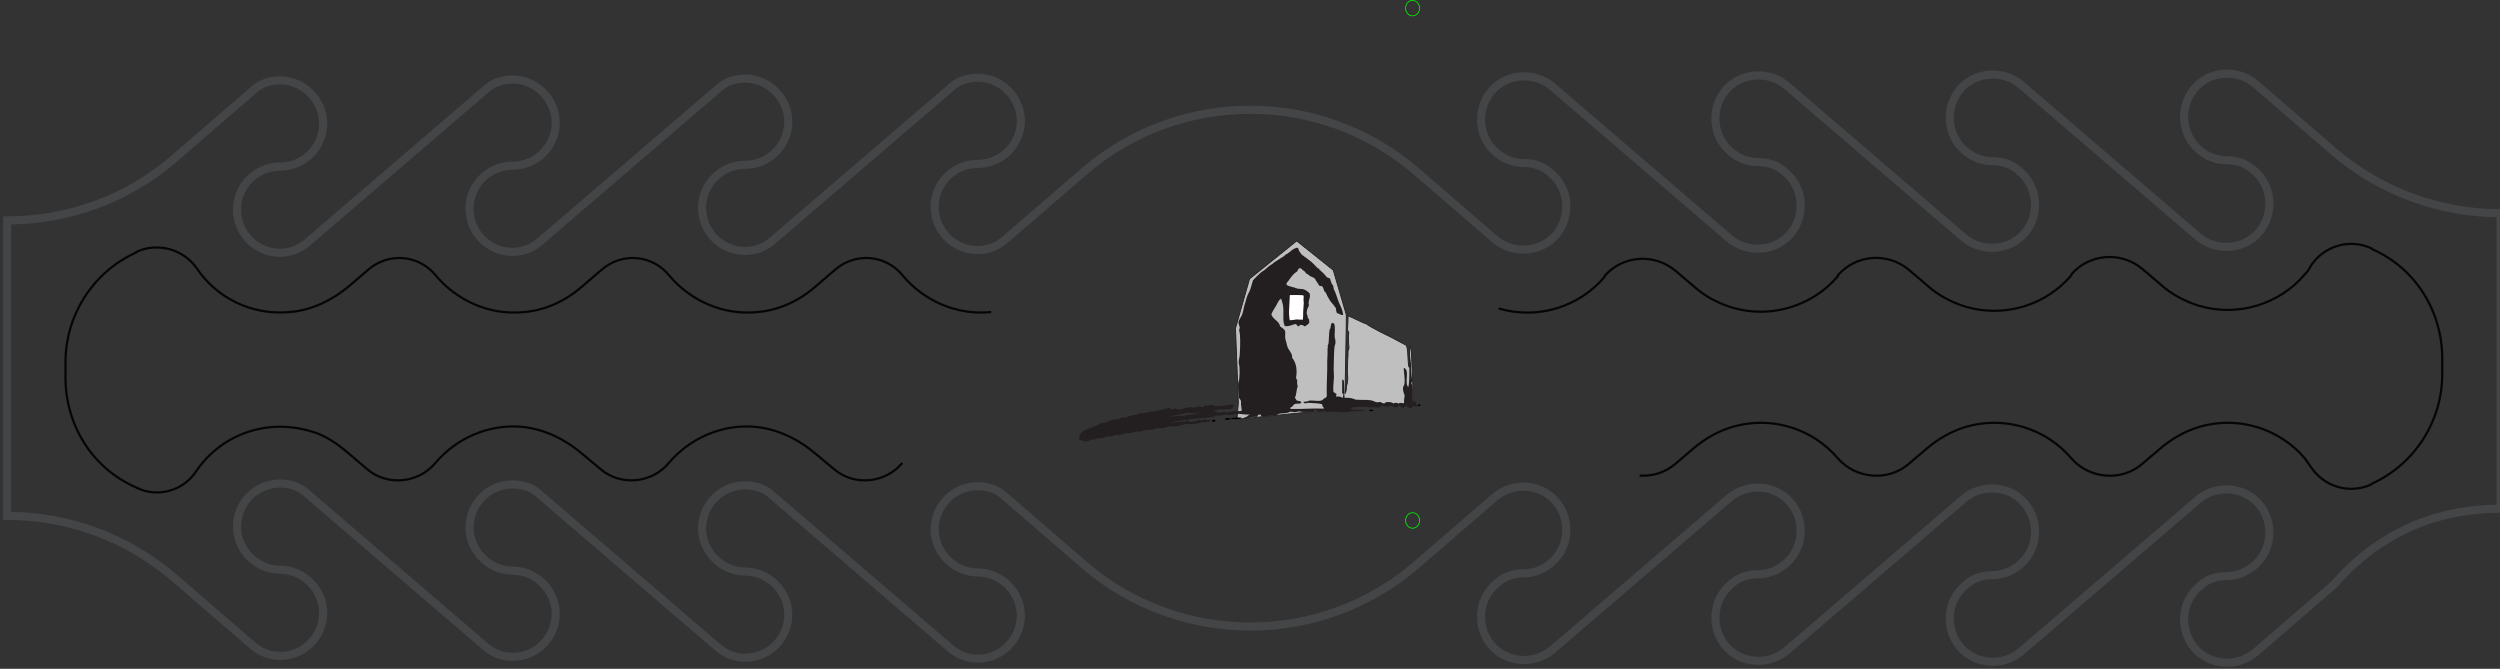 <?xml version="1.0" encoding="UTF-8" standalone="no"?>
<!-- Created with Inkscape (http://www.inkscape.org/) -->

<svg
   xmlns:dc="http://purl.org/dc/elements/1.1/"
   xmlns:cc="http://creativecommons.org/ns#"
   xmlns:rdf="http://www.w3.org/1999/02/22-rdf-syntax-ns#"
   xmlns:svg="http://www.w3.org/2000/svg"
   xmlns="http://www.w3.org/2000/svg"
   xmlns:sodipodi="http://sodipodi.sourceforge.net/DTD/sodipodi-0.dtd"
   xmlns:inkscape="http://www.inkscape.org/namespaces/inkscape"
   width="98.284mm"
   height="26.292mm"
   viewBox="0 0 98.284 26.292"
   version="1.1"
   id="svg8"
   inkscape:version="0.92.4 (5da689c313, 2019-01-14)"
   sodipodi:docname="earsaver.svg">
  <rect x="0" y="0" width="98.284" height="26.292" fill="#333333" stroke="none"/>
  <defs
     id="defs2">
    <clipPath
       id="clipPath1267"
       clipPathUnits="userSpaceOnUse">
      <path
         inkscape:connector-curvature="0"
         id="path1265"
         d="M 0,792 H 1368 V 0 H 0 Z" />
    </clipPath>
    <clipPath
       id="clipPath1279"
       clipPathUnits="userSpaceOnUse">
      <path
         inkscape:connector-curvature="0"
         id="path1277"
         d="M 0,792 H 1368 V 0 H 0 Z" />
    </clipPath>
    <clipPath
       id="clipPath1727"
       clipPathUnits="userSpaceOnUse">
      <path
         inkscape:connector-curvature="0"
         id="path1725"
         d="M 0,792 H 1368 V 0 H 0 Z" />
    </clipPath>
  </defs>
  <sodipodi:namedview
     id="base"
     pagecolor="#ffffff"
     bordercolor="#666666"
     borderopacity="1.0"
     inkscape:pageopacity="0.0"
     inkscape:pageshadow="2"
     inkscape:zoom="1.979899"
     inkscape:cx="340.01935"
     inkscape:cy="5.9295573"
     inkscape:document-units="mm"
     inkscape:current-layer="layer1"
     showgrid="false"
     fit-margin-top="0"
     fit-margin-left="0"
     fit-margin-right="0"
     fit-margin-bottom="0"
     inkscape:window-width="1920"
     inkscape:window-height="986"
     inkscape:window-x="-11"
     inkscape:window-y="-11"
     inkscape:window-maximized="1" />
  <g
     inkscape:label="Layer 1"
     inkscape:groupmode="layer"
     id="layer1"
     transform="translate(-15.87,-124.11)">
    <g
       id="g2907">
      <g
         transform="matrix(0.353,0,0,-0.353,-176.288,278.195)"
         id="g1261">
        <g
           clip-path="url(#clipPath1267)"
           id="g1263">
          <g
             transform="translate(822.85,379.851)"
             id="g1269">
            <path
               inkscape:connector-curvature="0"
               id="path1271"
               style="fill:none;stroke:#434547;stroke-width:0.9;stroke-linecap:round;stroke-linejoin:miter;stroke-miterlimit:4;stroke-dasharray:none;stroke-opacity:1"
               d="m 0,0 v 32.9 c -6.6,0 -13.199,2.3 -18.5,6.8 l -8.8,7.6 c -2,1.7 -5.099,1.5 -6.8,-0.5 -1.7,-2 -1.5,-5.1 0.5,-6.8 0.901,-0.8 2,-1.2 3.1,-1.2 1.2,0 2.301,-0.4 3.101,-1.2 2,-1.7 2.2,-4.8 0.5,-6.8 -1.701,-2 -4.8,-2.2 -6.8,-0.5 l -19.7,16.9 c -2,1.7 -5.101,1.5 -6.8,-0.5 -1.7,-2 -1.5,-5.1 0.5,-6.8 0.899,-0.8 2,-1.2 3.099,-1.2 1.201,0 2.3,-0.4 3.1,-1.2 2,-1.7 2.2,-4.8 0.5,-6.8 -1.699,-2 -4.8,-2.2 -6.8,-0.5 l -19.7,16.9 c -2,1.7 -5.1,1.5 -6.8,-0.5 -1.7,-2 -1.5,-5.1 0.5,-6.8 0.901,-0.8 2,-1.2 3.101,-1.2 1.199,0 2.3,-0.4 3.099,-1.2 2,-1.7 2.201,-4.8 0.5,-6.8 -1.7,-2 -4.799,-2.2 -6.799,-0.5 L -105.6,47 c -2,1.7 -5.099,1.5 -6.799,-0.5 -1.701,-2 -1.5,-5.1 0.5,-6.8 0.899,-0.8 2,-1.2 3.099,-1.2 1.2,0 2.3,-0.4 3.1,-1.2 2,-1.7 2.2,-4.8 0.5,-6.8 -1.699,-2 -4.8,-2.2 -6.8,-0.5 l -8.8,7.6 c -10.599,9.1 -26.3,9.1 -36.9,0 l -8.8,-7.6 c -0.9,-0.8 -2,-1.2 -3.1,-1.2 -2.7,0 -4.8,2.2 -4.8,4.8 0,2.7 2.2,4.799 4.8,4.799 2.7,0 4.8,2.201 4.8,4.801 0,2.6 -2.2,4.8 -4.8,4.8 -1.2,0 -2.3,-0.4 -3.1,-1.2 l -19.7,-16.901 c -0.9,-0.799 -2,-1.199 -3.1,-1.199 -2.7,0 -4.8,2.199 -4.8,4.8 0,2.7 2.2,4.8 4.8,4.8 2.7,0 4.8,2.2 4.8,4.8 0,2.6 -2.2,4.799 -4.8,4.799 -1.2,0 -2.3,-0.399 -3.1,-1.199 l -19.7,-16.901 c -0.9,-0.799 -2,-1.199 -3.099,-1.199 -2.701,0 -4.801,2.199 -4.801,4.799 0,2.701 2.2,4.801 4.801,4.801 2.699,0 4.799,2.199 4.799,4.8 0,2.6 -2.2,4.799 -4.799,4.799 -1.201,0 -2.301,-0.4 -3.101,-1.199 l -19.7,-16.9 c -0.9,-0.801 -2,-1.2 -3.1,-1.2 -2.7,0 -4.8,2.2 -4.8,4.799 0,2.701 2.201,4.801 4.8,4.801 2.7,0 4.8,2.199 4.8,4.799 0,2.601 -2.2,4.8 -4.8,4.8 -1.2,0 -2.3,-0.4 -3.099,-1.199 L -259.2,38.899 C -264.3,34.5 -270.899,32.1 -277.7,32.1 V -0.801 c 6.801,0 13.301,-2.399 18.5,-6.8 l 8.801,-7.599 c 0.899,-0.801 2,-1.2 3.099,-1.2 2.7,0 4.8,2.2 4.8,4.799 0,2.6 -2.2,4.8 -4.8,4.8 -2.599,0 -4.8,2.2 -4.8,4.8 0,2.7 2.201,4.801 4.8,4.801 1.2,0 2.3,-0.401 3.1,-1.2 l 19.7,-16.901 c 0.9,-0.8 2,-1.2 3.101,-1.2 2.699,0 4.799,2.2 4.799,4.801 0,2.599 -2.2,4.8 -4.799,4.8 -2.601,0 -4.801,2.2 -4.801,4.799 0,2.701 2.2,4.8 4.801,4.8 1.199,0 2.299,-0.4 3.099,-1.2 l 19.7,-16.899 c 0.9,-0.801 2,-1.201 3.1,-1.201 2.7,0 4.8,2.201 4.8,4.8 0,2.6 -2.2,4.8 -4.8,4.8 -2.6,0 -4.8,2.2 -4.8,4.8 0,2.7 2.2,4.801 4.8,4.801 1.2,0 2.3,-0.401 3.1,-1.201 l 19.7,-16.9 c 0.9,-0.8 2,-1.2 3.1,-1.2 2.7,0 4.8,2.2 4.8,4.801 0,2.599 -2.2,4.799 -4.8,4.799 -2.6,0 -4.8,2.201 -4.8,4.8 0,2.7 2.2,4.8 4.8,4.8 1.2,0 2.3,-0.399 3.1,-1.2 l 8.8,-7.6 c 10.6,-9.099 26.301,-9.099 36.9,0 l 8.8,7.6 c 2,1.7 5.101,1.5 6.8,-0.5 1.7,-2 1.5,-5.1 -0.5,-6.8 -0.9,-0.8 -2,-1.2 -3.1,-1.2 -1.2,0 -2.3,-0.4 -3.099,-1.199 -2,-1.701 -2.201,-4.801 -0.5,-6.801 1.7,-2 4.799,-2.199 6.799,-0.5 l 19.701,16.9 c 2,1.7 5.099,1.5 6.799,-0.5 1.701,-2 1.5,-5.099 -0.5,-6.8 -0.9,-0.799 -2,-1.2 -3.099,-1.2 -1.2,0 -2.301,-0.4 -3.101,-1.2 -2,-1.7 -2.2,-4.8 -0.5,-6.8 1.7,-2 4.8,-2.2 6.8,-0.5 L -59.8,1.1 c 2,1.699 5.101,1.5 6.8,-0.5 1.7,-2 1.5,-5.101 -0.5,-6.801 -0.899,-0.8 -2,-1.199 -3.1,-1.199 -1.2,0 -2.299,-0.401 -3.099,-1.201 -2,-1.7 -2.2,-4.799 -0.5,-6.799 1.699,-2 4.8,-2.201 6.8,-0.5 l 19.7,16.899 c 2,1.7 5.099,1.5 6.8,-0.5 1.7,-2 1.5,-5.1 -0.5,-6.8 -0.901,-0.8 -2,-1.2 -3.101,-1.2 -1.199,0 -2.3,-0.399 -3.1,-1.2 -2,-1.7 -2.2,-4.8 -0.5,-6.8 1.701,-2 4.8,-2.2 6.8,-0.5 l 8.8,7.601 C -13.199,-2.3 -6.6,0 0,0 Z" />
          </g>
        </g>
      </g>
      <g
         transform="matrix(0.353,0,0,-0.353,-176.288,278.248)"
         id="g1723"
         clip-path="url(#clipPath1727)">
        <g
           id="g1729"
           transform="translate(669.272,379.309)">
          <path
             sodipodi:nodetypes="ccccccccccccccccccccsscccccccccccccccccccccccccccccccsscccccccccccccccc"
             d="m 41.977,22.993 c 4.4,-1.302 9,0.198 11.8,3.5 v 0.098 c 2,2.301 5.5,2.6 7.901,0.6 l 2,-1.698 c 1.199,-1.101 2.699,-1.902 4.299,-2.402 4.4,-1.299 9,0.201 11.8,3.5 v 0.1 c 2,2.302 5.5,2.601 7.901,0.601 l 2,-1.701 c 1.199,-1.098 2.699,-1.9 4.299,-2.4 4.4,-1.299 9,0.201 11.8,3.5 v 0.101 c 2,2.299 5.5,2.6 7.901,0.6 l 2,-1.701 c 1.199,-1.1 2.699,-1.899 4.299,-2.399 4.4,-1.299 9,0.201 11.8,3.5 0.301,0.299 0.5,0.6 0.7,1 1.5,2.201 4.3,3 6.701,1.899 0,0 0.099,0 0.099,-0.1 4.801,-2.098 7.801,-6.9 7.801,-12.199 v -1.701 c 0,-5.199 -3,-10 -7.801,-12.199 0,0 -0.099,0 -0.099,-0.1 -2.401,-1.101 -5.201,-0.3 -6.701,1.899 -0.2,0.301 -0.5,0.701 -0.7,1 -2.8,3.301 -7.4,4.801 -11.8,3.5 -1.6,-0.5 -3,-1.299 -4.299,-2.399 l -2,-1.701 c -2.301,-2 -5.901,-1.7 -7.901,0.6 -2.8,3.301 -7.4,4.801 -11.8,3.5 -1.6,-0.5 -3,-1.299 -4.299,-2.399 l -2,-1.701 c -2.301,-2 -5.901,-1.7 -7.901,0.6 -2.8,3.301 -7.4,4.801 -11.8,3.5 -1.6,-0.5 -3,-1.299 -4.299,-2.399 l -2,-1.701 C 60.546,4.709 59.101,4.281 57.686,4.375 m -82.109,1.416 c -1.899,-2.299 -5.399,-2.6 -7.6,-0.699 l -1.799,1.5 c -2.201,1.9 -4.4,2.9 -6.8,3.199 -3.901,0.4 -7.5,-1.299 -9.801,-4 -1.899,-2.299 -5.399,-2.6 -7.6,-0.699 l -1.799,1.5 c -2.201,1.9 -4.4,2.9 -6.8,3.199 -3.901,0.4 -7.5,-1.299 -9.801,-4 -1.899,-2.299 -5.399,-2.6 -7.599,-0.699 l -2,1.699 c -1.5,1.301 -2.8,2.101 -4.2,2.5 -5.3,1.601 -10.3,-0.6 -12.9,-4.5 -1.401,-2.1 -4.2,-2.899 -6.5,-1.799 -0.1,0 -0.1,0.1 -0.2,0.1 -4.8,2.099 -7.8,6.9 -7.8,12.199 v 1.702 c 0,5.198 3,10 7.8,12.198 0,0 0.1,0 0.1,0.101 2.4,1.1 5.199,0.3 6.699,-1.799 2.201,-3.302 6.1,-5.302 10.401,-4.901 2.4,0.2 4.699,1.3 6.599,2.901 l 2.1,1.799 c 2.301,2 5.701,1.701 7.601,-0.7 2.299,-2.7 5.899,-4.401 9.799,-4 2.401,0.2 4.701,1.3 6.5,2.901 l 2.1,1.799 c 2.3,2 5.701,1.701 7.601,-0.701 2.299,-2.699 5.899,-4.4 9.799,-4 2.4,0.201 4.701,1.301 6.5,2.902 l 2.1,1.799 c 2.3,2 5.701,1.701 7.601,-0.701 2.299,-2.699 5.899,-4.4 9.799,-4"
             style="fill:none;stroke:#040606;stroke-width:0.25;stroke-linecap:butt;stroke-linejoin:miter;stroke-miterlimit:10;stroke-dasharray:none;stroke-opacity:1"
             id="path1731"
             inkscape:connector-curvature="0" />
        </g>
      </g>
      <g
         inkscape:label="Layer 1"
         id="layer1-5"
         transform="matrix(0.25,0,0,0.25,41.637,113.26)">
        <g
           id="g3113-67"
           transform="matrix(0.282,0,0,0.282,60.616,75.497)">
          <path
             id="path3-4"
             d="M 176.85,69.496"
             inkscape:connector-curvature="0"
             style="clip-rule:evenodd;fill:#ec1c24;fill-rule:evenodd" />
          <path
             id="path5-8"
             d="m 207.839,112.125 -1.167,-29.107 -0.795,-4.482 c -0.889,-0.285 0.409,11.951 -0.394,12.486 -1.166,-0.533 -0.361,-12.162 -2.027,-12.438 -0.33,-0.055 -7.38,-4.041 -7.723,-4.121 -0.508,-0.123 -0.881,-0.547 -1.35,-0.701 -0.709,-0.232 -10.587,-5.137 -12.927,-6.992 -0.888,-0.011 -8.938,-4.155 -10.163,-4.469 0.001,0.152 -0.124,4.507 -0.126,4.649 -0.047,1.875 -0.592,3.256 0.528,4.477 -0.301,2.562 -0.181,5.424 0.108,8.797 0.059,0.666 -0.544,1.182 -0.521,1.887 0.035,1.051 -0.012,1.482 -0.042,2.477 -0.043,1.504 -0.278,3.555 -0.253,5.117 0.023,1.477 -0.17,3.121 -0.074,4.434 0.135,1.791 0.354,2.371 0.086,4.779 -0.205,0.623 -0.17,1.984 -0.603,2.271 -0.155,0.873 0.23,2.592 -0.8,4.492 l 0.651,-35.312 0.081,-8.625 -7.285,-24.912 -20.394,-16.312 -26.314,21.199 -7.811,27.48 1.602,41.494 -0.777,9.293 48.571,-4.939 2.258,-3.062 z m -60.954,-46.113 -8.332,-0.158 -1.066,-1.436 0.244,-14.506 9.422,0.179 z"
             inkscape:connector-curvature="0"
             style="clip-rule:evenodd;fill:#bfbfbf;fill-rule:evenodd;stroke:#231f20;stroke-width:0.5" />
          <rect
             id="rect7-1"
             height="16.364"
             width="10.806"
             y="49.37"
             x="136.709"
             style="clip-rule:evenodd;fill:#ffffff;fill-rule:evenodd" />
          <g
             id="g9-4">
            <g
               id="g11-16">
              <path
                 id="path13-0"
                 d="m 211.671,111.755 c -0.04,0.646 -0.367,0.98 -0.978,1 -0.002,-0.248 -0.291,-0.203 -0.477,-0.266 0.092,-0.952 0.823,-1.017 1.455,-0.734 z"
                 inkscape:connector-curvature="0"
                 style="clip-rule:evenodd;fill-rule:evenodd" />
              <path
                 id="path15-34"
                 d="m 185.451,115.08 c -0.646,0.762 -1.375,0.258 -2.404,0.209 0.219,-1.102 1.884,-0.75 2.404,-0.209 z"
                 inkscape:connector-curvature="0"
                 style="clip-rule:evenodd;fill-rule:evenodd" />
              <path
                 id="path17-98"
                 d="m 112.167,119.294 c -1.492,0.953 -4.091,0.506 -6.252,0.646 -1.284,0.084 -2.47,0.65 -3.363,0.191 0.54,-1.027 2.179,-1.221 3.128,-0.449 0.461,0.361 0.726,-0.391 1.208,-0.488 0.722,-0.146 1.61,0.281 1.928,-0.473 0.205,-0.041 0.224,0.105 0.235,0.26 1.022,0.124 2.478,-0.2 3.116,0.313 z"
                 inkscape:connector-curvature="0"
                 style="clip-rule:evenodd;fill-rule:evenodd" />
              <path
                 id="path19-78"
                 d="m 97.264,120.541 c 0.407,1.275 -2.307,0.979 -1.919,-0.035 0.253,-0.264 1.722,-0.495 1.919,0.035 z"
                 inkscape:connector-curvature="0"
                 style="clip-rule:evenodd;fill-rule:evenodd" />
            </g>
          </g>
          <path
             id="path21-3"
             d="m 207.512,111.185 c -0.332,-3.824 0.502,-8.344 -0.998,-11.529 0.117,-0.395 0.62,-0.336 0.493,-1.021 -0.379,-2.871 -0.672,-6.305 -0.576,-9.182 l -1.272,-8.463 c 0.283,4.602 0.699,17.732 -0.283,21.088 -2.375,-2.266 1.115,-9.67 -2.54,-10.82 -0.051,2.701 0.883,6.057 0.369,9.164 -0.114,0.693 -0.733,1.268 -0.777,2.062 -0.092,1.629 0.504,2.932 0.933,4.324 -0.314,1.357 -0.396,2.793 -0.371,4.26 -1.225,-0.066 -2.371,-0.547 -3.052,0.199 -1.027,-0.744 -2.176,-0.535 -2.879,-0.053 -0.695,-0.791 -2.072,-0.883 -3.586,-0.834 -0.94,-0.082 -0.908,0.906 -1.933,0.727 -0.83,-0.15 -1.266,-0.703 -2.147,-0.805 -1.98,0.723 -3.131,-0.602 -4.546,-0.85 -2.785,-0.49 -5.879,-0.145 -9.115,-0.428 -0.291,-0.428 -0.667,-0.328 -1.19,-0.531 -1.354,-0.535 -2.947,-0.438 -4.727,-0.525 -0.139,-3.229 -0.259,-6.463 -0.344,-9.705 -0.621,0.287 -0.675,-1.066 -0.938,-0.334 l -0.045,7.408 c -0.139,0.6 0.96,-0.117 0.663,0.818 -0.161,0.51 -0.147,1.123 -0.139,1.756 -0.153,-0.014 -0.304,-0.023 -0.46,-0.041 -0.462,-0.055 -0.988,-0.457 -1.431,-0.537 -0.794,-0.145 -1.238,0.076 -1.92,-0.037 -0.597,-0.547 0.623,-0.98 0.026,-1.529 -0.574,-0.494 -1.564,-0.566 -1.654,-1.561 -0.173,-2.615 0.276,-5.252 0.373,-7.893 0.052,-1.418 -0.229,-2.895 -0.167,-4.332 0.177,-4.139 0.033,-8.484 0.45,-12.479 0.062,-0.594 0.436,-1.23 0.51,-1.775 0.247,-1.814 -0.335,-2.648 -0.416,-3.83 -0.092,-1.354 0.177,-3.133 0.077,-4.586 -0.076,-1.111 0.234,-2.976 -1.388,-3.083 -0.975,0.534 -0.748,1.684 -1.007,2.784 -0.112,0.477 -0.424,0.598 -0.497,1.008 -0.423,2.395 -0.321,5.104 -0.609,7.635 -0.057,0.498 -0.418,0.98 -0.505,1.518 -0.046,0.287 0.218,0.412 0.231,0.516 0.033,0.252 -0.246,0.449 -0.249,0.506 -0.084,1.904 0.07,3.398 -0.086,5.094 -0.23,2.506 -0.037,4.627 -0.125,7.387 -0.161,5.068 -0.354,9.777 -0.244,14.521 -0.376,0.625 -0.924,1.057 -1.701,1.242 -0.979,2.209 -5.221,0.828 -7.94,1.121 -1.186,0.588 -2.194,0.619 -3.372,0.701 0.328,1.494 1.852,0.496 2.871,0.564 2.382,0.16 5.327,0.23 7.19,0.646 0.615,0.037 0.37,0.955 0.699,1.287 -0.02,0.465 1.215,0.885 0.458,1.283 -6.62,-0.279 -12.084,0.389 -18.486,0.16 -0.25,-1.229 0.931,-0.881 1.226,-1.508 0.408,-0.504 0.665,-1.17 1.461,-1.244 0.931,-0.533 3.169,0.371 3.376,-0.957 -0.401,-1.006 -2.315,-0.465 -2.858,-1.328 -0.131,-0.533 -0.49,-0.834 -0.698,-1.287 0.942,-1.557 0.743,-4.371 1.542,-6.086 -0.227,-1.232 -0.479,-2.455 -0.18,-3.572 -1.197,-1.025 -0.449,-2.621 -0.412,-4.084 0.024,-0.932 -0.065,-2.221 -0.188,-3.062 -0.318,-2.174 -1.238,-4.166 -2.31,-5.395 0.24,-2.398 -1.694,-3.889 -2.541,-5.908 -0.294,-0.705 -0.441,-1.65 -0.677,-2.562 -0.227,-0.875 -0.6,-1.98 -0.673,-2.814 -0.089,-1.031 0.13,-2.033 0.052,-3.059 -0.122,-1.59 -1.933,-2.402 -2.829,-3.109 -0.641,-3.265 -3.972,-3.776 -4.927,-6.719 0.562,-1.665 1.608,-3.035 2.477,-4.54 0.878,-1.519 1.582,-3.473 2.953,-4.277 0.383,1.278 0.924,2.526 1.131,4.101 0.505,3.839 -0.451,9.178 1.011,11.231 2.538,0.283 3.896,-0.729 5.78,-1.166 1.035,0.026 0.863,1.289 1.898,1.31 1.037,-1.489 2.333,-0.665 3.6,0.068 0.785,-0.865 2.046,-1.208 2.442,-2.5 -0.52,-0.365 -0.071,-0.723 -0.218,-1.278 -0.125,-0.472 -0.562,-0.619 -0.703,-1.032 -0.125,-0.371 -0.077,-0.785 -0.218,-1.279 -0.136,-0.473 -0.443,-0.861 -0.459,-1.284 -0.011,-0.289 0.184,-1.619 0.274,-2.033 0.205,-0.935 0.847,-1.569 1.003,-2.527 -0.775,-2.34 1.272,-4.117 0.351,-6.619 -0.864,-0.841 -1.921,-1.604 -3.085,-2.097 -1.114,-0.473 -3.22,-0.17 -4.071,-0.588 -0.852,-0.417 -1.882,-0.586 -2.626,-0.813 -1.151,-0.351 -2.4,-0.525 -3.098,-1.333 -0.11,-0.985 0.777,-1.612 1.238,-2.271 1.395,-1.985 2.719,-3.838 4.645,-5.008 0.663,-0.481 0.439,-1.938 1.709,-1.751 0.828,-0.23 1.214,0.833 1.423,1.047 0.184,0.188 0.508,0.089 0.716,0.268 0.606,0.523 1.071,1.377 1.649,1.815 0.291,0.221 0.882,0.333 1.191,0.532 0.103,0.066 0.116,0.438 0.231,0.515 0.198,0.13 0.592,0.194 0.715,0.268 0.768,0.456 1.654,0.686 2.378,1.319 0.613,1.458 1.696,2.436 2.335,3.868 0.545,0.276 1.445,0.187 1.912,0.543 0.23,0.935 0.814,1.502 0.917,2.567 1.252,0.652 1.503,2.662 2.104,3.352 0.189,0.218 0.275,0.553 0.467,0.772 0.189,0.219 0.275,0.554 0.466,0.774 0.19,0.218 0.276,0.554 0.468,0.773 1.101,1.265 2.18,2.523 3.055,3.881 -0.179,1.185 0.351,1.643 0.437,2.556 1.119,0.337 2.547,1.478 3.583,1.086 -0.23,-1.959 -1.016,-4.008 -1.594,-5.126 -1.579,-3.052 -2.087,-6.331 -3.685,-9.242 0.131,-0.803 -0.417,-0.907 -0.21,-1.787 -1.018,-0.96 -1.412,-2.559 -1.852,-4.113 -0.685,-0.215 -1.265,-0.54 -1.906,-0.802 -1.12,-1.689 -2.758,-3.021 -4.011,-4.152 -0.111,-0.101 -0.122,-0.4 -0.231,-0.516 -0.181,-0.184 -0.516,-0.087 -0.716,-0.266 -0.946,-0.85 -2.01,-2.256 -2.832,-2.857 -0.231,-0.169 -0.283,-0.354 -0.472,-0.519 -1.043,-0.908 -2.529,-1.805 -3.316,-2.61 -0.192,-0.198 -0.484,-0.095 -0.716,-0.271 -0.098,-0.073 -0.138,-0.417 -0.231,-0.514 -0.192,-0.196 -0.482,-0.093 -0.716,-0.268 -1.042,-0.778 -1.36,-1.728 -2.116,-2.588 -0.252,-0.744 -0.269,-1.729 -1.17,-1.806 -0.649,0.21 -0.994,0.264 -1.448,0.482 -1.076,0.515 -1.67,1.058 -2.429,1.737 -0.868,0.776 -1.778,1.325 -2.67,1.732 -0.081,0.036 -0.155,0.445 -0.249,0.504 -0.115,0.075 -0.354,-0.066 -0.48,-0.008 -0.08,0.037 -0.155,0.443 -0.248,0.504 -0.271,0.179 -0.706,0.307 -0.968,0.493 -0.46,0.323 -1.02,0.687 -1.457,0.991 -0.826,0.572 -1.779,1.077 -2.426,1.483 -0.434,0.272 -0.89,0.698 -1.019,0.825 -0.646,0.635 -1.475,0.889 -1.882,1.279 -0.448,0.431 -0.935,0.762 -1.229,1.043 -0.448,0.43 -1.024,0.822 -1.317,1.103 -0.653,0.628 -1.521,0.96 -2.091,1.466 -1.642,1.461 -3.235,3.045 -4.636,4.501 -0.92,2.822 -1.17,4.691 -2.027,6.33 -0.995,1.904 -1.435,3.061 -2.01,5.313 -0.228,0.893 -0.55,1.712 -0.762,2.533 -0.466,1.803 -0.755,3.706 -1.286,5.073 -0.583,1.5 -1.955,3 -1.993,4.293 -0.027,0.914 0.476,1.727 0.677,2.562 0.154,0.947 -0.428,1.084 -0.274,2.033 0.242,0.861 0.38,1.639 0.437,2.557 0.223,3.59 0.092,7.738 -0.192,11.463 -0.088,1.154 -0.545,2.377 -0.541,3.559 0.004,0.871 0.383,1.68 0.438,2.555 0.135,2.186 0.109,4.719 -0.116,6.879 -0.063,0.607 -0.433,1.244 -0.51,1.773 -0.431,2.984 0.168,5.75 0.334,8.67 0.414,0.662 1.089,1.055 1.165,2.061 -0.158,1.998 0.316,3.35 0.395,5.105 -1.251,0.463 -2.586,0.092 -3.844,0.18 -1.539,0.111 -3.097,0.715 -4.572,0.678 -0.508,-0.01 -0.928,-0.314 -1.436,-0.283 -0.825,0.057 -1.824,0.51 -2.648,0.461 -0.954,-0.057 -2.567,-0.525 -2.862,-1.072 2.483,-0.988 6.048,-0.785 9.375,-0.84 0.696,-0.707 1.568,-1.219 1.723,-2.518 -1.252,0.133 -2.91,-0.01 -4.084,0.178 -0.351,0.055 -0.722,0.621 -0.964,0.236 -2.471,0.275 -5.757,0.883 -7.675,-0.4 -1.179,0.365 -1.737,0.883 -3.127,0.449 -0.51,0.479 -1.16,0.799 -1.937,0.984 -0.786,-0.029 -0.905,-0.742 -1.912,-0.547 -0.852,0.238 -1.709,0.609 -2.652,0.715 -0.562,0.061 -1.085,-0.299 -1.675,-0.287 -0.237,0.004 -0.818,0.152 -1.204,0.23 -0.964,0.197 -1.964,0.254 -2.648,0.461 -0.435,0.133 -0.787,0.408 -1.209,0.486 -1.861,0.34 -2.938,0.053 -4.075,-0.332 -0.764,0.023 -1.065,0.557 -1.928,0.473 -0.623,-0.113 -0.711,-0.773 -1.427,-0.789 -1.37,0.365 -2.676,0.605 -3.617,0.949 -1.045,0.381 -1.604,0.217 -2.888,0.453 -0.474,0.088 -0.743,0.426 -1.208,0.486 -0.562,0.076 -1.089,-0.133 -1.68,-0.031 -0.327,0.057 -0.644,0.428 -0.968,0.492 -0.5,0.102 -0.898,-0.125 -1.439,-0.027 -0.415,0.072 -0.824,0.432 -1.208,0.486 -1.049,0.146 -2.119,0.006 -3.124,0.195 -0.548,0.105 -1.064,0.564 -1.692,0.732 -0.636,0.172 -1.445,0.053 -2.164,0.215 -0.135,0.029 -0.496,0.445 -0.729,0.494 -0.48,0.104 -1.023,-0.15 -1.44,-0.025 -0.708,0.211 -1.42,0.992 -2.177,0.977 -0.64,-0.012 -1.28,-0.023 -1.919,-0.035 -0.76,0.287 -1.284,0.836 -2.177,0.977 -3.903,-0.143 -5.749,1.979 -9.397,2.115 -0.549,0.586 -1.431,0.922 -2.181,1.232 -1.711,0.709 -3.317,1.305 -4.834,1.949 -0.822,0.348 -1.729,0.844 -2.656,0.969 -1.68,1.523 -3.01,3.57 -2.01,5.236 5.055,1.506 4.338,0.523 6.727,-0.307 0.56,0.01 1.12,0.021 1.68,0.033 1.337,-0.934 3.108,-0.533 4.816,-0.93 0.667,-0.154 1.24,-0.607 1.933,-0.729 0.602,-0.104 1.298,0.123 1.919,0.039 1.044,-0.143 2.083,-0.795 3.137,-0.961 0.604,-0.096 1.296,0.104 1.92,0.035 1.237,-0.135 2.429,-0.828 3.616,-0.951 0.588,-0.059 1.305,0.135 1.92,0.037 1.186,-0.186 2.335,-0.766 3.617,-0.951 0.605,-0.086 1.267,0.109 1.92,0.037 1.218,-0.135 2.544,-0.762 3.856,-0.945 1.196,-0.168 2.365,0.018 3.364,-0.191 0.71,-0.148 1.437,-0.613 2.172,-0.723 1.41,-0.211 2.931,0.049 4.324,-0.174 0.758,-0.119 1.432,-0.576 2.172,-0.725 2.111,-0.416 4.207,-0.068 6.248,-0.389 0.679,-0.107 1.216,-0.572 1.933,-0.729 2.655,-0.584 5.582,-0.15 8.172,-0.609 0.837,-0.148 1.592,-0.6 2.412,-0.717 1.952,-0.285 4.418,0.645 5.065,-1.434 -0.824,0.271 -2.907,0.531 -3.355,-0.32 -0.89,-0.113 -0.645,1.021 -1.692,0.734 -0.391,-0.436 -1.406,-0.23 -2.156,-0.297 -0.629,-0.088 -0.205,0.984 -0.973,0.746 -2.09,-0.064 -3.109,0.777 -4.555,-0.342 0.186,-0.811 1.078,-0.572 1.692,-0.732 2.964,-0.771 7.412,-0.584 10.34,-1.078 1.872,-0.314 3.355,-0.541 4.341,-1.191 1.684,0.646 3.446,-0.332 5.048,-0.414 0.691,-0.035 1.257,0.275 1.915,0.293 1.367,0.035 2.702,-0.615 4.092,-0.689 2.214,-0.113 4.538,0.627 6.955,0.389 -0.012,0.477 -0.439,0.307 -0.729,0.496 -0.218,0.143 -0.477,0.596 -0.733,0.75 -0.562,0.332 -1.522,0.145 -1.697,0.986 2.976,0.334 4.143,-1.322 7.216,-0.881 0.792,-0.166 0.366,-1.674 1.701,-1.242 1.188,-0.383 0.338,1.322 1.423,1.045 2.584,-0.27 5.081,-0.635 7.932,-0.613 1.236,-1.613 3.524,-0.982 5.784,-1.42 0.839,-0.162 1.457,-0.652 2.173,-0.723 0.652,-0.064 1.251,0.281 1.915,0.293 0.849,0.012 1.924,-0.408 2.888,-0.459 0.408,-0.018 0.856,0.277 1.196,0.279 1.877,0.006 4.605,0.152 6.243,-0.137 0.542,-0.096 1.101,-0.73 1.688,-0.477 1.615,0.453 3.156,0.641 4.799,0.09 0.452,0.373 1.032,0.613 1.667,0.797 2.229,-0.707 5.077,-0.275 6.963,-0.123 3.095,0.25 6.345,-0.443 8.891,-0.594 1.931,-0.115 3.843,0.246 5.292,-0.664 -1.287,0.205 -2.77,-0.016 -4.079,-0.078 -1.494,-0.072 -3.11,0.418 -4.067,-0.842 4.491,-1.672 9.966,-0.23 15.851,-0.465 1.035,0.016 0.906,-1.252 1.94,-1.236 0.535,1.244 2.034,0.17 2.623,1.068 0.889,-0.059 0.882,-1.104 2.172,-0.723 1.051,0.26 1.63,1 3.107,0.822 1.018,0.17 0.487,-1.365 1.696,-0.986 0.86,-0.381 0.131,0.869 0.708,0.777 -0.122,0.709 1.311,-0.174 1.19,0.533 0.986,0.049 0.818,-1.174 1.701,-1.24 0.562,0.09 0.523,0.797 0.943,1.035 0.835,-0.189 0.915,0.398 1.675,0.287 0.865,0.086 0.667,-0.996 1.456,-0.992 0.912,0.139 2.211,0.443 2.404,-0.211 -0.798,-0.353 -2.376,-5.339 -2.703,-1.298 z m -69.14,-51.276 c 0.152,-3.086 0.455,-9.185 0.455,-9.185 0,0 6.119,-0.125 7.535,0.144 0.453,0.537 -0.174,3.29 0.259,3.847 -0.095,2.663 -0.472,5.018 -0.373,7.893 -0.127,0.68 -0.167,1.863 -0.167,1.863 0,0 -2.72,-0.108 -3.703,-0.151 -1.445,0.331 -3.607,0.439 -3.607,0.439 0,0 -0.493,-2.961 -0.399,-4.85 z M 80.21,121.238 c -0.124,-0.207 -17.167,1.85 -0.228,-0.77 0.515,-0.551 1.068,-0.033 1.436,0.281 -0.21,0.374 -0.613,0.538 -1.208,0.489 z m -3.749,-2.791 c 5.032,-1.258 -3.611,-0.068 -4.374,0.119 0.084,-0.223 2.931,-0.887 6.051,-1.408 0.534,0.062 2.599,-0.65 4.613,-0.867 -0.749,0.629 5.792,-0.158 5.943,0.012 -0.307,0.259 -7.367,1.384 -12.233,2.144 z"
             inkscape:connector-curvature="0"
             style="clip-rule:evenodd;fill:#231f20;fill-rule:evenodd" />
        </g>
        <ellipse
           style="fill:none;stroke:#00ff00;stroke-width:0.119;stroke-miterlimit:4;stroke-dasharray:none;stroke-dashoffset:0.162;stroke-opacity:1"
           id="path3194-27"
           cx="44.679"
           cy="-119.065"
           rx="1.219"
           ry="1.097"
           transform="rotate(90)" />
        <ellipse
           style="fill:none;stroke:#00ff00;stroke-width:0.119;stroke-miterlimit:4;stroke-dasharray:none;stroke-dashoffset:0.162;stroke-opacity:1"
           id="path3194-2-4"
           cx="125.244"
           cy="-119.066"
           rx="1.219"
           ry="1.097"
           transform="rotate(90)" />
      </g>
    </g>
  </g>
</svg>
